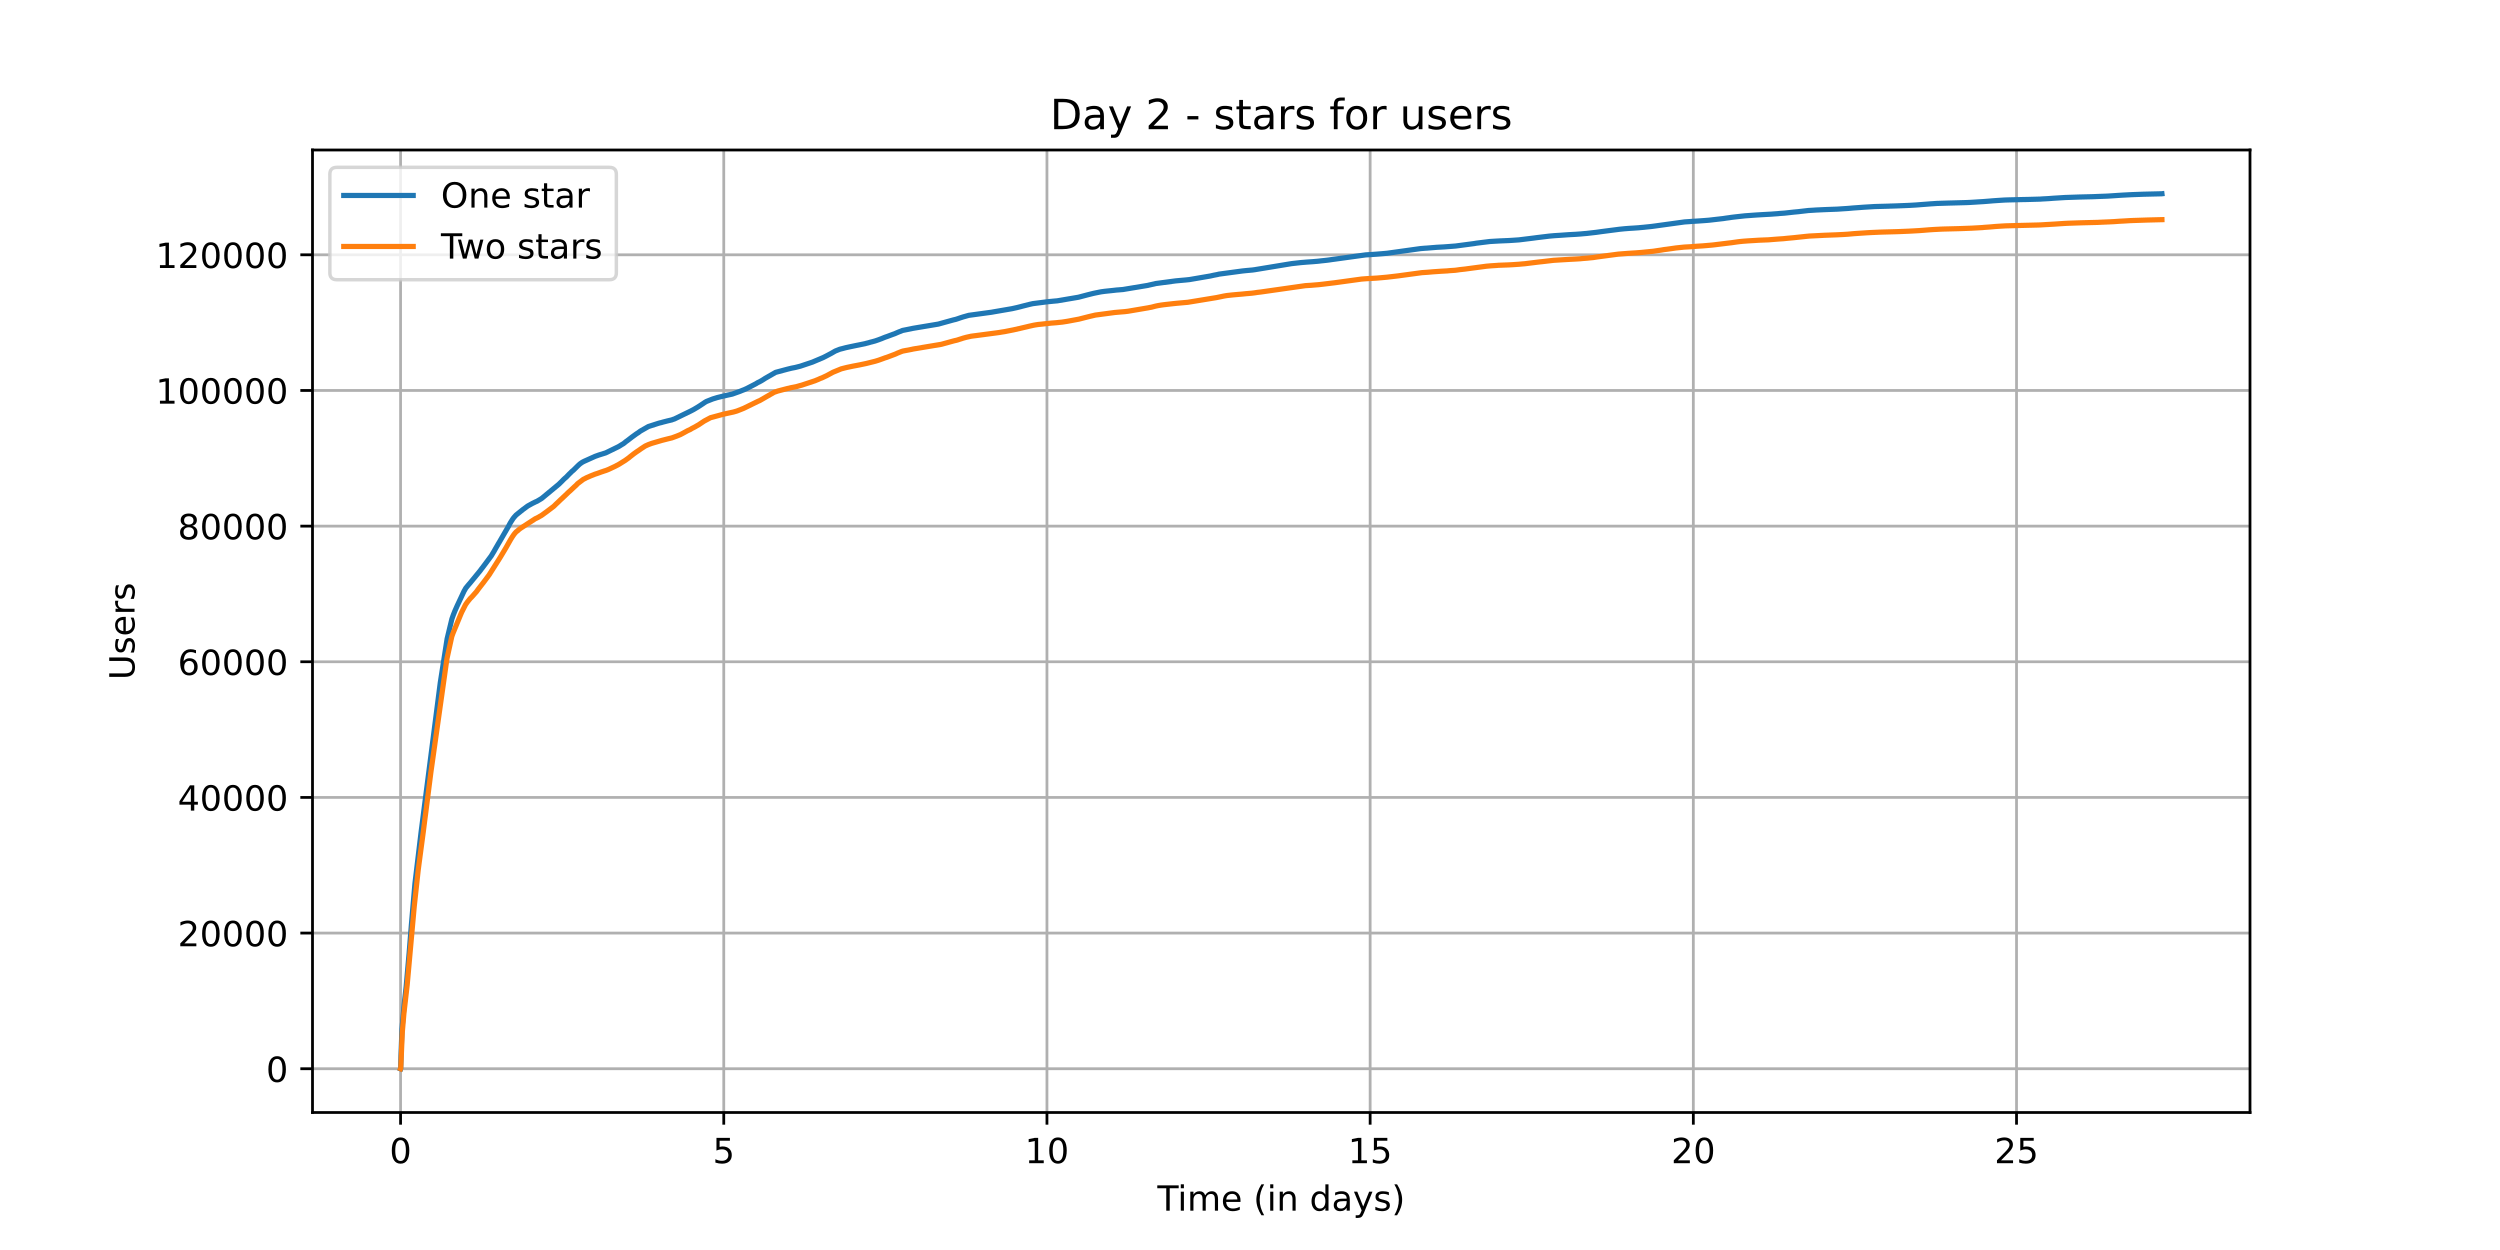 <?xml version="1.0" encoding="utf-8" standalone="no"?>
<!DOCTYPE svg PUBLIC "-//W3C//DTD SVG 1.1//EN"
  "http://www.w3.org/Graphics/SVG/1.1/DTD/svg11.dtd">
<!-- Created with matplotlib (https://matplotlib.org/) -->
<svg height="360pt" version="1.1" viewBox="0 0 720 360" width="720pt" xmlns="http://www.w3.org/2000/svg" xmlns:xlink="http://www.w3.org/1999/xlink">
 <defs>
  <style type="text/css">*{stroke-linecap:butt;stroke-linejoin:round;}</style>
 </defs>
 <g id="figure_1">
  <g id="patch_1">
   <path d="M 0 360 
L 720 360 
L 720 0 
L 0 0 
z
" style="fill:#ffffff;"/>
  </g>
  <g id="axes_1">
   <g id="patch_2">
    <path d="M 90 320.4 
L 648 320.4 
L 648 43.2 
L 90 43.2 
z
" style="fill:#ffffff;"/>
   </g>
   <g id="matplotlib.axis_1">
    <g id="xtick_1">
     <g id="line2d_1">
      <path clip-path="url(#pff9358b240)" d="M 115.364 320.4 
L 115.364 43.2 
" style="fill:none;stroke:#b0b0b0;stroke-linecap:square;stroke-width:0.8;"/>
     </g>
     <g id="line2d_2">
      <defs>
       <path d="M 0 0 
L 0 3.5 
" id="mcae847e028" style="stroke:#000000;stroke-width:0.8;"/>
      </defs>
      <g>
       <use style="stroke:#000000;stroke-width:0.8;" x="115.364" xlink:href="#mcae847e028" y="320.4"/>
      </g>
     </g>
     <g id="text_1">
      <!-- 0 -->
      <g transform="translate(112.182 334.998)scale(0.1 -0.1)">
       <defs>
        <path d="M 31.781 66.406 
Q 24.172 66.406 20.328 58.906 
Q 16.5 51.422 16.5 36.375 
Q 16.5 21.391 20.328 13.891 
Q 24.172 6.391 31.781 6.391 
Q 39.453 6.391 43.281 13.891 
Q 47.125 21.391 47.125 36.375 
Q 47.125 51.422 43.281 58.906 
Q 39.453 66.406 31.781 66.406 
z
M 31.781 74.219 
Q 44.047 74.219 50.516 64.516 
Q 56.984 54.828 56.984 36.375 
Q 56.984 17.969 50.516 8.266 
Q 44.047 -1.422 31.781 -1.422 
Q 19.531 -1.422 13.062 8.266 
Q 6.594 17.969 6.594 36.375 
Q 6.594 54.828 13.062 64.516 
Q 19.531 74.219 31.781 74.219 
z
" id="DejaVuSans-48"/>
       </defs>
       <use xlink:href="#DejaVuSans-48"/>
      </g>
     </g>
    </g>
    <g id="xtick_2">
     <g id="line2d_3">
      <path clip-path="url(#pff9358b240)" d="M 208.443 320.4 
L 208.443 43.2 
" style="fill:none;stroke:#b0b0b0;stroke-linecap:square;stroke-width:0.8;"/>
     </g>
     <g id="line2d_4">
      <g>
       <use style="stroke:#000000;stroke-width:0.8;" x="208.443" xlink:href="#mcae847e028" y="320.4"/>
      </g>
     </g>
     <g id="text_2">
      <!-- 5 -->
      <g transform="translate(205.262 334.998)scale(0.1 -0.1)">
       <defs>
        <path d="M 10.797 72.906 
L 49.516 72.906 
L 49.516 64.594 
L 19.828 64.594 
L 19.828 46.734 
Q 21.969 47.469 24.109 47.828 
Q 26.266 48.188 28.422 48.188 
Q 40.625 48.188 47.75 41.5 
Q 54.891 34.812 54.891 23.391 
Q 54.891 11.625 47.562 5.094 
Q 40.234 -1.422 26.906 -1.422 
Q 22.312 -1.422 17.547 -0.641 
Q 12.797 0.141 7.719 1.703 
L 7.719 11.625 
Q 12.109 9.234 16.797 8.062 
Q 21.484 6.891 26.703 6.891 
Q 35.156 6.891 40.078 11.328 
Q 45.016 15.766 45.016 23.391 
Q 45.016 31 40.078 35.438 
Q 35.156 39.891 26.703 39.891 
Q 22.75 39.891 18.812 39.016 
Q 14.891 38.141 10.797 36.281 
z
" id="DejaVuSans-53"/>
       </defs>
       <use xlink:href="#DejaVuSans-53"/>
      </g>
     </g>
    </g>
    <g id="xtick_3">
     <g id="line2d_5">
      <path clip-path="url(#pff9358b240)" d="M 301.522 320.4 
L 301.522 43.2 
" style="fill:none;stroke:#b0b0b0;stroke-linecap:square;stroke-width:0.8;"/>
     </g>
     <g id="line2d_6">
      <g>
       <use style="stroke:#000000;stroke-width:0.8;" x="301.522" xlink:href="#mcae847e028" y="320.4"/>
      </g>
     </g>
     <g id="text_3">
      <!-- 10 -->
      <g transform="translate(295.16 334.998)scale(0.1 -0.1)">
       <defs>
        <path d="M 12.406 8.297 
L 28.516 8.297 
L 28.516 63.922 
L 10.984 60.406 
L 10.984 69.391 
L 28.422 72.906 
L 38.281 72.906 
L 38.281 8.297 
L 54.391 8.297 
L 54.391 0 
L 12.406 0 
z
" id="DejaVuSans-49"/>
       </defs>
       <use xlink:href="#DejaVuSans-49"/>
       <use x="63.623" xlink:href="#DejaVuSans-48"/>
      </g>
     </g>
    </g>
    <g id="xtick_4">
     <g id="line2d_7">
      <path clip-path="url(#pff9358b240)" d="M 394.601 320.4 
L 394.601 43.2 
" style="fill:none;stroke:#b0b0b0;stroke-linecap:square;stroke-width:0.8;"/>
     </g>
     <g id="line2d_8">
      <g>
       <use style="stroke:#000000;stroke-width:0.8;" x="394.601" xlink:href="#mcae847e028" y="320.4"/>
      </g>
     </g>
     <g id="text_4">
      <!-- 15 -->
      <g transform="translate(388.239 334.998)scale(0.1 -0.1)">
       <use xlink:href="#DejaVuSans-49"/>
       <use x="63.623" xlink:href="#DejaVuSans-53"/>
      </g>
     </g>
    </g>
    <g id="xtick_5">
     <g id="line2d_9">
      <path clip-path="url(#pff9358b240)" d="M 487.68 320.4 
L 487.68 43.2 
" style="fill:none;stroke:#b0b0b0;stroke-linecap:square;stroke-width:0.8;"/>
     </g>
     <g id="line2d_10">
      <g>
       <use style="stroke:#000000;stroke-width:0.8;" x="487.68" xlink:href="#mcae847e028" y="320.4"/>
      </g>
     </g>
     <g id="text_5">
      <!-- 20 -->
      <g transform="translate(481.318 334.998)scale(0.1 -0.1)">
       <defs>
        <path d="M 19.188 8.297 
L 53.609 8.297 
L 53.609 0 
L 7.328 0 
L 7.328 8.297 
Q 12.938 14.109 22.625 23.891 
Q 32.328 33.688 34.812 36.531 
Q 39.547 41.844 41.422 45.531 
Q 43.312 49.219 43.312 52.781 
Q 43.312 58.594 39.234 62.25 
Q 35.156 65.922 28.609 65.922 
Q 23.969 65.922 18.812 64.312 
Q 13.672 62.703 7.812 59.422 
L 7.812 69.391 
Q 13.766 71.781 18.938 73 
Q 24.125 74.219 28.422 74.219 
Q 39.75 74.219 46.484 68.547 
Q 53.219 62.891 53.219 53.422 
Q 53.219 48.922 51.531 44.891 
Q 49.859 40.875 45.406 35.406 
Q 44.188 33.984 37.641 27.219 
Q 31.109 20.453 19.188 8.297 
z
" id="DejaVuSans-50"/>
       </defs>
       <use xlink:href="#DejaVuSans-50"/>
       <use x="63.623" xlink:href="#DejaVuSans-48"/>
      </g>
     </g>
    </g>
    <g id="xtick_6">
     <g id="line2d_11">
      <path clip-path="url(#pff9358b240)" d="M 580.76 320.4 
L 580.76 43.2 
" style="fill:none;stroke:#b0b0b0;stroke-linecap:square;stroke-width:0.8;"/>
     </g>
     <g id="line2d_12">
      <g>
       <use style="stroke:#000000;stroke-width:0.8;" x="580.76" xlink:href="#mcae847e028" y="320.4"/>
      </g>
     </g>
     <g id="text_6">
      <!-- 25 -->
      <g transform="translate(574.397 334.998)scale(0.1 -0.1)">
       <use xlink:href="#DejaVuSans-50"/>
       <use x="63.623" xlink:href="#DejaVuSans-53"/>
      </g>
     </g>
    </g>
    <g id="text_7">
     <!-- Time (in days) -->
     <g transform="translate(333.327 348.677)scale(0.1 -0.1)">
      <defs>
       <path d="M -0.297 72.906 
L 61.375 72.906 
L 61.375 64.594 
L 35.5 64.594 
L 35.5 0 
L 25.594 0 
L 25.594 64.594 
L -0.297 64.594 
z
" id="DejaVuSans-84"/>
       <path d="M 9.422 54.688 
L 18.406 54.688 
L 18.406 0 
L 9.422 0 
z
M 9.422 75.984 
L 18.406 75.984 
L 18.406 64.594 
L 9.422 64.594 
z
" id="DejaVuSans-105"/>
       <path d="M 52 44.188 
Q 55.375 50.25 60.062 53.125 
Q 64.75 56 71.094 56 
Q 79.641 56 84.281 50.016 
Q 88.922 44.047 88.922 33.016 
L 88.922 0 
L 79.891 0 
L 79.891 32.719 
Q 79.891 40.578 77.094 44.375 
Q 74.312 48.188 68.609 48.188 
Q 61.625 48.188 57.562 43.547 
Q 53.516 38.922 53.516 30.906 
L 53.516 0 
L 44.484 0 
L 44.484 32.719 
Q 44.484 40.625 41.703 44.406 
Q 38.922 48.188 33.109 48.188 
Q 26.219 48.188 22.156 43.531 
Q 18.109 38.875 18.109 30.906 
L 18.109 0 
L 9.078 0 
L 9.078 54.688 
L 18.109 54.688 
L 18.109 46.188 
Q 21.188 51.219 25.484 53.609 
Q 29.781 56 35.688 56 
Q 41.656 56 45.828 52.969 
Q 50 49.953 52 44.188 
z
" id="DejaVuSans-109"/>
       <path d="M 56.203 29.594 
L 56.203 25.203 
L 14.891 25.203 
Q 15.484 15.922 20.484 11.062 
Q 25.484 6.203 34.422 6.203 
Q 39.594 6.203 44.453 7.469 
Q 49.312 8.734 54.109 11.281 
L 54.109 2.781 
Q 49.266 0.734 44.188 -0.344 
Q 39.109 -1.422 33.891 -1.422 
Q 20.797 -1.422 13.156 6.188 
Q 5.516 13.812 5.516 26.812 
Q 5.516 40.234 12.766 48.109 
Q 20.016 56 32.328 56 
Q 43.359 56 49.781 48.891 
Q 56.203 41.797 56.203 29.594 
z
M 47.219 32.234 
Q 47.125 39.594 43.094 43.984 
Q 39.062 48.391 32.422 48.391 
Q 24.906 48.391 20.391 44.141 
Q 15.875 39.891 15.188 32.172 
z
" id="DejaVuSans-101"/>
       <path id="DejaVuSans-32"/>
       <path d="M 31 75.875 
Q 24.469 64.656 21.281 53.656 
Q 18.109 42.672 18.109 31.391 
Q 18.109 20.125 21.312 9.062 
Q 24.516 -2 31 -13.188 
L 23.188 -13.188 
Q 15.875 -1.703 12.234 9.375 
Q 8.594 20.453 8.594 31.391 
Q 8.594 42.281 12.203 53.312 
Q 15.828 64.359 23.188 75.875 
z
" id="DejaVuSans-40"/>
       <path d="M 54.891 33.016 
L 54.891 0 
L 45.906 0 
L 45.906 32.719 
Q 45.906 40.484 42.875 44.328 
Q 39.844 48.188 33.797 48.188 
Q 26.516 48.188 22.312 43.547 
Q 18.109 38.922 18.109 30.906 
L 18.109 0 
L 9.078 0 
L 9.078 54.688 
L 18.109 54.688 
L 18.109 46.188 
Q 21.344 51.125 25.703 53.562 
Q 30.078 56 35.797 56 
Q 45.219 56 50.047 50.172 
Q 54.891 44.344 54.891 33.016 
z
" id="DejaVuSans-110"/>
       <path d="M 45.406 46.391 
L 45.406 75.984 
L 54.391 75.984 
L 54.391 0 
L 45.406 0 
L 45.406 8.203 
Q 42.578 3.328 38.25 0.953 
Q 33.938 -1.422 27.875 -1.422 
Q 17.969 -1.422 11.734 6.484 
Q 5.516 14.406 5.516 27.297 
Q 5.516 40.188 11.734 48.094 
Q 17.969 56 27.875 56 
Q 33.938 56 38.25 53.625 
Q 42.578 51.266 45.406 46.391 
z
M 14.797 27.297 
Q 14.797 17.391 18.875 11.75 
Q 22.953 6.109 30.078 6.109 
Q 37.203 6.109 41.297 11.75 
Q 45.406 17.391 45.406 27.297 
Q 45.406 37.203 41.297 42.844 
Q 37.203 48.484 30.078 48.484 
Q 22.953 48.484 18.875 42.844 
Q 14.797 37.203 14.797 27.297 
z
" id="DejaVuSans-100"/>
       <path d="M 34.281 27.484 
Q 23.391 27.484 19.188 25 
Q 14.984 22.516 14.984 16.5 
Q 14.984 11.719 18.141 8.906 
Q 21.297 6.109 26.703 6.109 
Q 34.188 6.109 38.703 11.406 
Q 43.219 16.703 43.219 25.484 
L 43.219 27.484 
z
M 52.203 31.203 
L 52.203 0 
L 43.219 0 
L 43.219 8.297 
Q 40.141 3.328 35.547 0.953 
Q 30.953 -1.422 24.312 -1.422 
Q 15.922 -1.422 10.953 3.297 
Q 6 8.016 6 15.922 
Q 6 25.141 12.172 29.828 
Q 18.359 34.516 30.609 34.516 
L 43.219 34.516 
L 43.219 35.406 
Q 43.219 41.609 39.141 45 
Q 35.062 48.391 27.688 48.391 
Q 23 48.391 18.547 47.266 
Q 14.109 46.141 10.016 43.891 
L 10.016 52.203 
Q 14.938 54.109 19.578 55.047 
Q 24.219 56 28.609 56 
Q 40.484 56 46.344 49.844 
Q 52.203 43.703 52.203 31.203 
z
" id="DejaVuSans-97"/>
       <path d="M 32.172 -5.078 
Q 28.375 -14.844 24.75 -17.812 
Q 21.141 -20.797 15.094 -20.797 
L 7.906 -20.797 
L 7.906 -13.281 
L 13.188 -13.281 
Q 16.891 -13.281 18.938 -11.516 
Q 21 -9.766 23.484 -3.219 
L 25.094 0.875 
L 2.984 54.688 
L 12.5 54.688 
L 29.594 11.922 
L 46.688 54.688 
L 56.203 54.688 
z
" id="DejaVuSans-121"/>
       <path d="M 44.281 53.078 
L 44.281 44.578 
Q 40.484 46.531 36.375 47.5 
Q 32.281 48.484 27.875 48.484 
Q 21.188 48.484 17.844 46.438 
Q 14.5 44.391 14.5 40.281 
Q 14.5 37.156 16.891 35.375 
Q 19.281 33.594 26.516 31.984 
L 29.594 31.297 
Q 39.156 29.25 43.188 25.516 
Q 47.219 21.781 47.219 15.094 
Q 47.219 7.469 41.188 3.016 
Q 35.156 -1.422 24.609 -1.422 
Q 20.219 -1.422 15.453 -0.562 
Q 10.688 0.297 5.422 2 
L 5.422 11.281 
Q 10.406 8.688 15.234 7.391 
Q 20.062 6.109 24.812 6.109 
Q 31.156 6.109 34.562 8.281 
Q 37.984 10.453 37.984 14.406 
Q 37.984 18.062 35.516 20.016 
Q 33.062 21.969 24.703 23.781 
L 21.578 24.516 
Q 13.234 26.266 9.516 29.906 
Q 5.812 33.547 5.812 39.891 
Q 5.812 47.609 11.281 51.797 
Q 16.75 56 26.812 56 
Q 31.781 56 36.172 55.266 
Q 40.578 54.547 44.281 53.078 
z
" id="DejaVuSans-115"/>
       <path d="M 8.016 75.875 
L 15.828 75.875 
Q 23.141 64.359 26.781 53.312 
Q 30.422 42.281 30.422 31.391 
Q 30.422 20.453 26.781 9.375 
Q 23.141 -1.703 15.828 -13.188 
L 8.016 -13.188 
Q 14.5 -2 17.703 9.062 
Q 20.906 20.125 20.906 31.391 
Q 20.906 42.672 17.703 53.656 
Q 14.5 64.656 8.016 75.875 
z
" id="DejaVuSans-41"/>
      </defs>
      <use xlink:href="#DejaVuSans-84"/>
      <use x="57.959" xlink:href="#DejaVuSans-105"/>
      <use x="85.742" xlink:href="#DejaVuSans-109"/>
      <use x="183.154" xlink:href="#DejaVuSans-101"/>
      <use x="244.678" xlink:href="#DejaVuSans-32"/>
      <use x="276.465" xlink:href="#DejaVuSans-40"/>
      <use x="315.479" xlink:href="#DejaVuSans-105"/>
      <use x="343.262" xlink:href="#DejaVuSans-110"/>
      <use x="406.641" xlink:href="#DejaVuSans-32"/>
      <use x="438.428" xlink:href="#DejaVuSans-100"/>
      <use x="501.904" xlink:href="#DejaVuSans-97"/>
      <use x="563.184" xlink:href="#DejaVuSans-121"/>
      <use x="622.363" xlink:href="#DejaVuSans-115"/>
      <use x="674.463" xlink:href="#DejaVuSans-41"/>
     </g>
    </g>
   </g>
   <g id="matplotlib.axis_2">
    <g id="ytick_1">
     <g id="line2d_13">
      <path clip-path="url(#pff9358b240)" d="M 90 307.8 
L 648 307.8 
" style="fill:none;stroke:#b0b0b0;stroke-linecap:square;stroke-width:0.8;"/>
     </g>
     <g id="line2d_14">
      <defs>
       <path d="M 0 0 
L -3.5 0 
" id="m8bfc674d5c" style="stroke:#000000;stroke-width:0.8;"/>
      </defs>
      <g>
       <use style="stroke:#000000;stroke-width:0.8;" x="90" xlink:href="#m8bfc674d5c" y="307.8"/>
      </g>
     </g>
     <g id="text_8">
      <!-- 0 -->
      <g transform="translate(76.638 311.599)scale(0.1 -0.1)">
       <use xlink:href="#DejaVuSans-48"/>
      </g>
     </g>
    </g>
    <g id="ytick_2">
     <g id="line2d_15">
      <path clip-path="url(#pff9358b240)" d="M 90 268.73 
L 648 268.73 
" style="fill:none;stroke:#b0b0b0;stroke-linecap:square;stroke-width:0.8;"/>
     </g>
     <g id="line2d_16">
      <g>
       <use style="stroke:#000000;stroke-width:0.8;" x="90" xlink:href="#m8bfc674d5c" y="268.73"/>
      </g>
     </g>
     <g id="text_9">
      <!-- 20000 -->
      <g transform="translate(51.188 272.529)scale(0.1 -0.1)">
       <use xlink:href="#DejaVuSans-50"/>
       <use x="63.623" xlink:href="#DejaVuSans-48"/>
       <use x="127.246" xlink:href="#DejaVuSans-48"/>
       <use x="190.869" xlink:href="#DejaVuSans-48"/>
       <use x="254.492" xlink:href="#DejaVuSans-48"/>
      </g>
     </g>
    </g>
    <g id="ytick_3">
     <g id="line2d_17">
      <path clip-path="url(#pff9358b240)" d="M 90 229.66 
L 648 229.66 
" style="fill:none;stroke:#b0b0b0;stroke-linecap:square;stroke-width:0.8;"/>
     </g>
     <g id="line2d_18">
      <g>
       <use style="stroke:#000000;stroke-width:0.8;" x="90" xlink:href="#m8bfc674d5c" y="229.66"/>
      </g>
     </g>
     <g id="text_10">
      <!-- 40000 -->
      <g transform="translate(51.188 233.46)scale(0.1 -0.1)">
       <defs>
        <path d="M 37.797 64.312 
L 12.891 25.391 
L 37.797 25.391 
z
M 35.203 72.906 
L 47.609 72.906 
L 47.609 25.391 
L 58.016 25.391 
L 58.016 17.188 
L 47.609 17.188 
L 47.609 0 
L 37.797 0 
L 37.797 17.188 
L 4.891 17.188 
L 4.891 26.703 
z
" id="DejaVuSans-52"/>
       </defs>
       <use xlink:href="#DejaVuSans-52"/>
       <use x="63.623" xlink:href="#DejaVuSans-48"/>
       <use x="127.246" xlink:href="#DejaVuSans-48"/>
       <use x="190.869" xlink:href="#DejaVuSans-48"/>
       <use x="254.492" xlink:href="#DejaVuSans-48"/>
      </g>
     </g>
    </g>
    <g id="ytick_4">
     <g id="line2d_19">
      <path clip-path="url(#pff9358b240)" d="M 90 190.591 
L 648 190.591 
" style="fill:none;stroke:#b0b0b0;stroke-linecap:square;stroke-width:0.8;"/>
     </g>
     <g id="line2d_20">
      <g>
       <use style="stroke:#000000;stroke-width:0.8;" x="90" xlink:href="#m8bfc674d5c" y="190.591"/>
      </g>
     </g>
     <g id="text_11">
      <!-- 60000 -->
      <g transform="translate(51.188 194.39)scale(0.1 -0.1)">
       <defs>
        <path d="M 33.016 40.375 
Q 26.375 40.375 22.484 35.828 
Q 18.609 31.297 18.609 23.391 
Q 18.609 15.531 22.484 10.953 
Q 26.375 6.391 33.016 6.391 
Q 39.656 6.391 43.531 10.953 
Q 47.406 15.531 47.406 23.391 
Q 47.406 31.297 43.531 35.828 
Q 39.656 40.375 33.016 40.375 
z
M 52.594 71.297 
L 52.594 62.312 
Q 48.875 64.062 45.094 64.984 
Q 41.312 65.922 37.594 65.922 
Q 27.828 65.922 22.672 59.328 
Q 17.531 52.734 16.797 39.406 
Q 19.672 43.656 24.016 45.922 
Q 28.375 48.188 33.594 48.188 
Q 44.578 48.188 50.953 41.516 
Q 57.328 34.859 57.328 23.391 
Q 57.328 12.156 50.688 5.359 
Q 44.047 -1.422 33.016 -1.422 
Q 20.359 -1.422 13.672 8.266 
Q 6.984 17.969 6.984 36.375 
Q 6.984 53.656 15.188 63.938 
Q 23.391 74.219 37.203 74.219 
Q 40.922 74.219 44.703 73.484 
Q 48.484 72.75 52.594 71.297 
z
" id="DejaVuSans-54"/>
       </defs>
       <use xlink:href="#DejaVuSans-54"/>
       <use x="63.623" xlink:href="#DejaVuSans-48"/>
       <use x="127.246" xlink:href="#DejaVuSans-48"/>
       <use x="190.869" xlink:href="#DejaVuSans-48"/>
       <use x="254.492" xlink:href="#DejaVuSans-48"/>
      </g>
     </g>
    </g>
    <g id="ytick_5">
     <g id="line2d_21">
      <path clip-path="url(#pff9358b240)" d="M 90 151.521 
L 648 151.521 
" style="fill:none;stroke:#b0b0b0;stroke-linecap:square;stroke-width:0.8;"/>
     </g>
     <g id="line2d_22">
      <g>
       <use style="stroke:#000000;stroke-width:0.8;" x="90" xlink:href="#m8bfc674d5c" y="151.521"/>
      </g>
     </g>
     <g id="text_12">
      <!-- 80000 -->
      <g transform="translate(51.188 155.32)scale(0.1 -0.1)">
       <defs>
        <path d="M 31.781 34.625 
Q 24.75 34.625 20.719 30.859 
Q 16.703 27.094 16.703 20.516 
Q 16.703 13.922 20.719 10.156 
Q 24.75 6.391 31.781 6.391 
Q 38.812 6.391 42.859 10.172 
Q 46.922 13.969 46.922 20.516 
Q 46.922 27.094 42.891 30.859 
Q 38.875 34.625 31.781 34.625 
z
M 21.922 38.812 
Q 15.578 40.375 12.031 44.719 
Q 8.5 49.078 8.5 55.328 
Q 8.5 64.062 14.719 69.141 
Q 20.953 74.219 31.781 74.219 
Q 42.672 74.219 48.875 69.141 
Q 55.078 64.062 55.078 55.328 
Q 55.078 49.078 51.531 44.719 
Q 48 40.375 41.703 38.812 
Q 48.828 37.156 52.797 32.312 
Q 56.781 27.484 56.781 20.516 
Q 56.781 9.906 50.312 4.234 
Q 43.844 -1.422 31.781 -1.422 
Q 19.734 -1.422 13.25 4.234 
Q 6.781 9.906 6.781 20.516 
Q 6.781 27.484 10.781 32.312 
Q 14.797 37.156 21.922 38.812 
z
M 18.312 54.391 
Q 18.312 48.734 21.844 45.562 
Q 25.391 42.391 31.781 42.391 
Q 38.141 42.391 41.719 45.562 
Q 45.312 48.734 45.312 54.391 
Q 45.312 60.062 41.719 63.234 
Q 38.141 66.406 31.781 66.406 
Q 25.391 66.406 21.844 63.234 
Q 18.312 60.062 18.312 54.391 
z
" id="DejaVuSans-56"/>
       </defs>
       <use xlink:href="#DejaVuSans-56"/>
       <use x="63.623" xlink:href="#DejaVuSans-48"/>
       <use x="127.246" xlink:href="#DejaVuSans-48"/>
       <use x="190.869" xlink:href="#DejaVuSans-48"/>
       <use x="254.492" xlink:href="#DejaVuSans-48"/>
      </g>
     </g>
    </g>
    <g id="ytick_6">
     <g id="line2d_23">
      <path clip-path="url(#pff9358b240)" d="M 90 112.451 
L 648 112.451 
" style="fill:none;stroke:#b0b0b0;stroke-linecap:square;stroke-width:0.8;"/>
     </g>
     <g id="line2d_24">
      <g>
       <use style="stroke:#000000;stroke-width:0.8;" x="90" xlink:href="#m8bfc674d5c" y="112.451"/>
      </g>
     </g>
     <g id="text_13">
      <!-- 100000 -->
      <g transform="translate(44.825 116.25)scale(0.1 -0.1)">
       <use xlink:href="#DejaVuSans-49"/>
       <use x="63.623" xlink:href="#DejaVuSans-48"/>
       <use x="127.246" xlink:href="#DejaVuSans-48"/>
       <use x="190.869" xlink:href="#DejaVuSans-48"/>
       <use x="254.492" xlink:href="#DejaVuSans-48"/>
       <use x="318.115" xlink:href="#DejaVuSans-48"/>
      </g>
     </g>
    </g>
    <g id="ytick_7">
     <g id="line2d_25">
      <path clip-path="url(#pff9358b240)" d="M 90 73.381 
L 648 73.381 
" style="fill:none;stroke:#b0b0b0;stroke-linecap:square;stroke-width:0.8;"/>
     </g>
     <g id="line2d_26">
      <g>
       <use style="stroke:#000000;stroke-width:0.8;" x="90" xlink:href="#m8bfc674d5c" y="73.381"/>
      </g>
     </g>
     <g id="text_14">
      <!-- 120000 -->
      <g transform="translate(44.825 77.181)scale(0.1 -0.1)">
       <use xlink:href="#DejaVuSans-49"/>
       <use x="63.623" xlink:href="#DejaVuSans-50"/>
       <use x="127.246" xlink:href="#DejaVuSans-48"/>
       <use x="190.869" xlink:href="#DejaVuSans-48"/>
       <use x="254.492" xlink:href="#DejaVuSans-48"/>
       <use x="318.115" xlink:href="#DejaVuSans-48"/>
      </g>
     </g>
    </g>
    <g id="text_15">
     <!-- Users -->
     <g transform="translate(38.745 195.801)rotate(-90)scale(0.1 -0.1)">
      <defs>
       <path d="M 8.688 72.906 
L 18.609 72.906 
L 18.609 28.609 
Q 18.609 16.891 22.844 11.734 
Q 27.094 6.594 36.625 6.594 
Q 46.094 6.594 50.344 11.734 
Q 54.594 16.891 54.594 28.609 
L 54.594 72.906 
L 64.5 72.906 
L 64.5 27.391 
Q 64.5 13.141 57.438 5.859 
Q 50.391 -1.422 36.625 -1.422 
Q 22.797 -1.422 15.734 5.859 
Q 8.688 13.141 8.688 27.391 
z
" id="DejaVuSans-85"/>
       <path d="M 41.109 46.297 
Q 39.594 47.172 37.812 47.578 
Q 36.031 48 33.891 48 
Q 26.266 48 22.188 43.047 
Q 18.109 38.094 18.109 28.812 
L 18.109 0 
L 9.078 0 
L 9.078 54.688 
L 18.109 54.688 
L 18.109 46.188 
Q 20.953 51.172 25.484 53.578 
Q 30.031 56 36.531 56 
Q 37.453 56 38.578 55.875 
Q 39.703 55.766 41.062 55.516 
z
" id="DejaVuSans-114"/>
      </defs>
      <use xlink:href="#DejaVuSans-85"/>
      <use x="73.193" xlink:href="#DejaVuSans-115"/>
      <use x="125.293" xlink:href="#DejaVuSans-101"/>
      <use x="186.816" xlink:href="#DejaVuSans-114"/>
      <use x="227.93" xlink:href="#DejaVuSans-115"/>
     </g>
    </g>
   </g>
   <g id="line2d_27">
    <path clip-path="url(#pff9358b240)" d="M 115.364 307.8 
L 115.391 307.695 
L 115.475 304.211 
L 115.769 296.368 
L 116.383 289.498 
L 116.98 284.118 
L 117.841 274.37 
L 118.507 265.999 
L 119.505 254.472 
L 121.308 239.406 
L 121.49 238.01 
L 126.795 196.658 
L 128.769 183.984 
L 130.145 178.258 
L 130.567 177.067 
L 131.041 175.881 
L 131.68 174.439 
L 133.665 170.212 
L 133.831 169.938 
L 134.136 169.393 
L 134.639 168.776 
L 135.044 168.29 
L 135.317 167.983 
L 138.268 164.391 
L 138.741 163.748 
L 138.959 163.484 
L 141.483 160.099 
L 142.349 158.657 
L 142.469 158.432 
L 142.905 157.669 
L 143.308 156.977 
L 143.533 156.577 
L 143.751 156.225 
L 146.467 151.535 
L 146.763 150.978 
L 146.878 150.759 
L 147.068 150.433 
L 147.314 150.04 
L 147.784 149.313 
L 148.135 148.884 
L 148.635 148.329 
L 150.612 146.741 
L 150.995 146.471 
L 151.238 146.286 
L 151.737 145.911 
L 152.031 145.703 
L 153.389 144.957 
L 153.911 144.707 
L 154.107 144.598 
L 154.632 144.375 
L 155.606 143.797 
L 155.996 143.559 
L 160.924 139.478 
L 161.487 138.929 
L 161.744 138.681 
L 162.34 138.069 
L 162.736 137.704 
L 163.076 137.423 
L 163.606 136.868 
L 163.99 136.471 
L 164.23 136.252 
L 164.706 135.772 
L 165.141 135.418 
L 166.024 134.547 
L 166.178 134.393 
L 166.717 133.873 
L 167.076 133.561 
L 167.457 133.293 
L 167.614 133.184 
L 167.87 133.037 
L 168.268 132.838 
L 171.378 131.437 
L 172.129 131.171 
L 172.429 131.058 
L 174.299 130.476 
L 174.491 130.408 
L 177.989 128.702 
L 178.297 128.536 
L 178.553 128.376 
L 179.014 128.085 
L 179.586 127.747 
L 179.906 127.489 
L 180.359 127.118 
L 180.513 127.018 
L 180.731 126.862 
L 181.85 125.995 
L 181.991 125.887 
L 182.272 125.684 
L 183.193 125.016 
L 183.564 124.766 
L 183.833 124.604 
L 184.331 124.225 
L 184.459 124.137 
L 186.736 122.844 
L 189.65 121.904 
L 190.026 121.799 
L 190.524 121.685 
L 190.87 121.576 
L 191.918 121.306 
L 192.156 121.242 
L 193.488 120.929 
L 193.86 120.781 
L 194.206 120.675 
L 198.971 118.359 
L 199.535 118.062 
L 199.74 117.956 
L 200.586 117.454 
L 200.983 117.218 
L 201.649 116.79 
L 202.059 116.516 
L 202.379 116.309 
L 203.032 115.864 
L 203.455 115.618 
L 205.313 114.883 
L 206.005 114.676 
L 206.21 114.61 
L 206.569 114.5 
L 208.4 114.051 
L 208.874 113.949 
L 209.143 113.881 
L 210.411 113.606 
L 210.898 113.498 
L 213.127 112.701 
L 213.524 112.535 
L 213.96 112.361 
L 214.306 112.234 
L 215.075 111.883 
L 217.164 110.8 
L 217.741 110.496 
L 217.958 110.355 
L 218.292 110.158 
L 218.676 109.988 
L 219.355 109.611 
L 220.034 109.185 
L 220.291 109.013 
L 223.379 107.241 
L 226.787 106.327 
L 227.966 106.038 
L 228.978 105.841 
L 229.429 105.731 
L 230.508 105.454 
L 233.981 104.289 
L 237.12 102.959 
L 237.325 102.852 
L 237.877 102.574 
L 239.402 101.766 
L 239.824 101.523 
L 240.568 101.096 
L 241.836 100.592 
L 242.118 100.513 
L 242.567 100.404 
L 243.528 100.148 
L 244.835 99.861 
L 246.783 99.455 
L 247.077 99.4 
L 249.127 98.98 
L 249.511 98.869 
L 249.973 98.759 
L 250.767 98.527 
L 251.113 98.445 
L 252.035 98.193 
L 253.139 97.812 
L 253.408 97.702 
L 253.907 97.525 
L 254.125 97.431 
L 254.522 97.265 
L 254.996 97.081 
L 255.471 96.921 
L 257.214 96.272 
L 257.7 96.102 
L 258.072 95.934 
L 258.956 95.555 
L 259.29 95.442 
L 259.943 95.167 
L 262.353 94.686 
L 262.852 94.577 
L 263.48 94.467 
L 270.267 93.334 
L 270.498 93.268 
L 270.882 93.16 
L 274.613 92.127 
L 275.075 92.022 
L 275.357 91.947 
L 275.985 91.742 
L 276.498 91.561 
L 277.408 91.266 
L 277.806 91.158 
L 278.627 90.924 
L 279.024 90.814 
L 285.573 89.92 
L 286.175 89.81 
L 291.444 88.902 
L 292.891 88.58 
L 293.98 88.308 
L 294.378 88.197 
L 296.633 87.628 
L 297.12 87.523 
L 297.453 87.447 
L 301.785 86.892 
L 302.938 86.782 
L 303.283 86.745 
L 304.513 86.636 
L 310.588 85.606 
L 313.226 84.911 
L 314.367 84.624 
L 314.918 84.489 
L 315.443 84.38 
L 316.558 84.151 
L 317.121 84.042 
L 317.39 84.003 
L 318.21 83.893 
L 320.658 83.635 
L 321.581 83.528 
L 322.08 83.491 
L 323.412 83.381 
L 330.562 82.194 
L 330.921 82.102 
L 332.471 81.76 
L 332.843 81.664 
L 338.582 80.895 
L 339.773 80.785 
L 341.516 80.629 
L 342.566 80.519 
L 348.603 79.482 
L 349.115 79.365 
L 349.602 79.257 
L 350.627 79.06 
L 351.05 78.951 
L 357.868 78.033 
L 358.931 77.923 
L 360.715 77.761 
L 361.471 77.656 
L 361.702 77.615 
L 371.645 75.978 
L 372.042 75.915 
L 374.657 75.624 
L 375.938 75.517 
L 376.437 75.476 
L 378.026 75.366 
L 379.64 75.229 
L 380.524 75.122 
L 381.101 75.063 
L 382.1 74.954 
L 382.715 74.878 
L 383.42 74.772 
L 383.792 74.718 
L 384.624 74.608 
L 393.301 73.409 
L 395.043 73.299 
L 396.402 73.202 
L 397.761 73.092 
L 398.274 73.049 
L 399.478 72.94 
L 409.127 71.594 
L 410.434 71.485 
L 410.895 71.461 
L 412.215 71.352 
L 413.816 71.221 
L 415.866 71.111 
L 417.326 71.002 
L 418.723 70.893 
L 419.236 70.854 
L 424.566 70.146 
L 425.194 70.037 
L 429.052 69.556 
L 430.846 69.447 
L 431.973 69.385 
L 434.587 69.275 
L 435.843 69.197 
L 437.367 69.09 
L 437.623 69.064 
L 441.646 68.568 
L 442.441 68.459 
L 446.246 67.996 
L 447.437 67.89 
L 447.758 67.865 
L 449.487 67.757 
L 449.795 67.734 
L 451.306 67.626 
L 451.793 67.591 
L 453.83 67.482 
L 455.239 67.38 
L 456.367 67.273 
L 456.867 67.238 
L 459.685 66.915 
L 460.454 66.808 
L 461.171 66.706 
L 466.437 66.023 
L 467.501 65.917 
L 467.847 65.88 
L 469.243 65.771 
L 470.422 65.7 
L 471.933 65.595 
L 472.279 65.558 
L 473.472 65.45 
L 474.074 65.384 
L 475.163 65.274 
L 475.765 65.204 
L 476.597 65.095 
L 485.158 63.913 
L 486.785 63.805 
L 487.31 63.759 
L 489.091 63.649 
L 490.41 63.557 
L 491.82 63.45 
L 492.358 63.401 
L 493.28 63.292 
L 496.342 62.94 
L 497.008 62.835 
L 497.367 62.786 
L 498.174 62.678 
L 498.584 62.61 
L 499.443 62.502 
L 499.789 62.463 
L 502.557 62.157 
L 504.108 62.047 
L 504.62 62.008 
L 506.017 61.909 
L 507.849 61.799 
L 508.31 61.774 
L 510.283 61.666 
L 510.616 61.635 
L 512.077 61.528 
L 512.446 61.487 
L 513.996 61.377 
L 516.622 61.084 
L 517.814 60.975 
L 520.8 60.627 
L 522.556 60.52 
L 522.863 60.496 
L 525.144 60.387 
L 526.169 60.344 
L 529.154 60.234 
L 530.499 60.143 
L 532.19 60.033 
L 533.869 59.887 
L 535.432 59.777 
L 536.88 59.67 
L 538.712 59.56 
L 539.943 59.486 
L 543.889 59.377 
L 544.325 59.357 
L 545.234 59.33 
L 546.17 59.301 
L 548.937 59.191 
L 549.936 59.148 
L 551.768 59.043 
L 552.088 59.017 
L 553.459 58.908 
L 554.869 58.803 
L 556.202 58.695 
L 556.496 58.681 
L 557.816 58.59 
L 561.34 58.48 
L 562.224 58.457 
L 566.195 58.347 
L 567.182 58.306 
L 568.988 58.199 
L 569.488 58.164 
L 571.256 58.054 
L 572.73 57.939 
L 574.011 57.83 
L 575.331 57.738 
L 577.022 57.628 
L 577.483 57.605 
L 578.405 57.574 
L 582.902 57.464 
L 583.709 57.453 
L 587.553 57.345 
L 588.053 57.306 
L 590.039 57.197 
L 591.474 57.087 
L 593.204 56.98 
L 593.678 56.949 
L 594.844 56.88 
L 598.085 56.771 
L 598.521 56.753 
L 602.839 56.644 
L 603.864 56.601 
L 606.683 56.493 
L 607.131 56.47 
L 608.425 56.386 
L 610.04 56.277 
L 611.232 56.204 
L 613.258 56.095 
L 614.283 56.048 
L 617.255 55.939 
L 618.126 55.917 
L 622.572 55.808 
L 622.636 55.8 
L 622.636 55.8 
" style="fill:none;stroke:#1f77b4;stroke-linecap:square;stroke-width:1.5;"/>
   </g>
   <g id="line2d_28">
    <path clip-path="url(#pff9358b240)" d="M 115.364 307.8 
L 115.411 307.7 
L 115.468 306.536 
L 115.859 297.294 
L 116.332 291.811 
L 117.266 283.674 
L 119.312 260.93 
L 120.44 250.582 
L 120.722 248.435 
L 121.542 242.286 
L 121.909 239.533 
L 122.375 235.837 
L 122.548 234.546 
L 123.528 226.853 
L 124.096 222.382 
L 128.7 189.794 
L 130.12 183.314 
L 130.44 182.423 
L 132.717 176.893 
L 132.717 176.893 
L 132.986 176.277 
L 134.021 174.24 
L 134.229 173.91 
L 134.664 173.31 
L 135.403 172.392 
L 135.626 172.171 
L 135.787 172.015 
L 136.152 171.615 
L 136.426 171.3 
L 136.861 170.81 
L 137.036 170.614 
L 137.245 170.374 
L 137.408 170.145 
L 137.628 169.841 
L 137.858 169.528 
L 139.292 167.682 
L 140.855 165.586 
L 143.84 160.874 
L 144.152 160.372 
L 145.764 157.676 
L 146.353 156.627 
L 147.071 155.371 
L 147.49 154.693 
L 147.968 153.986 
L 148.271 153.599 
L 148.647 153.176 
L 148.929 152.965 
L 149.46 152.504 
L 149.857 152.191 
L 154.167 149.394 
L 154.384 149.294 
L 154.517 149.237 
L 154.735 149.128 
L 155.132 148.921 
L 155.382 148.761 
L 155.868 148.495 
L 156.264 148.223 
L 156.904 147.751 
L 157.323 147.454 
L 159.437 145.856 
L 159.681 145.629 
L 160.114 145.194 
L 160.411 144.918 
L 160.629 144.719 
L 161.462 143.908 
L 161.987 143.439 
L 162.269 143.154 
L 162.449 143 
L 162.557 142.894 
L 163.807 141.691 
L 163.977 141.552 
L 164.527 141.048 
L 165.474 140.157 
L 165.935 139.743 
L 166.28 139.37 
L 166.383 139.269 
L 168.024 138.034 
L 168.473 137.825 
L 168.724 137.677 
L 168.947 137.567 
L 169.729 137.233 
L 170.016 137.098 
L 170.847 136.77 
L 171.049 136.692 
L 171.289 136.585 
L 172.001 136.356 
L 173.306 135.885 
L 173.651 135.778 
L 173.958 135.664 
L 174.304 135.559 
L 174.547 135.479 
L 175.186 135.225 
L 175.608 135.032 
L 177.079 134.338 
L 177.079 134.338 
L 177.399 134.178 
L 177.541 134.092 
L 177.759 133.99 
L 178.09 133.809 
L 178.284 133.701 
L 180.129 132.551 
L 180.346 132.385 
L 181.083 131.859 
L 181.423 131.57 
L 181.953 131.154 
L 182.093 131.044 
L 182.537 130.697 
L 183.359 130.107 
L 183.948 129.722 
L 184.088 129.618 
L 184.638 129.23 
L 184.638 129.23 
L 185.832 128.452 
L 186.455 128.171 
L 186.69 128.061 
L 187.523 127.753 
L 187.856 127.643 
L 190.627 126.829 
L 191.714 126.551 
L 192.31 126.399 
L 193.514 126.106 
L 194.91 125.594 
L 195.961 125.163 
L 196.345 124.957 
L 196.64 124.803 
L 198.011 124.049 
L 198.446 123.852 
L 198.805 123.69 
L 199.304 123.379 
L 199.894 123.082 
L 200.265 122.883 
L 200.637 122.656 
L 200.944 122.488 
L 201.2 122.344 
L 202.789 121.281 
L 204.621 120.302 
L 208.336 119.294 
L 209.899 118.947 
L 211.206 118.667 
L 212.013 118.437 
L 212.256 118.362 
L 213.601 117.833 
L 214.229 117.577 
L 218.24 115.61 
L 218.484 115.499 
L 218.753 115.393 
L 222.956 112.981 
L 224.007 112.617 
L 226.736 111.906 
L 227.261 111.797 
L 227.633 111.693 
L 229.621 111.283 
L 230.406 111.049 
L 230.854 110.939 
L 234.75 109.648 
L 235.159 109.47 
L 235.621 109.29 
L 235.967 109.126 
L 236.39 108.945 
L 236.71 108.837 
L 237.633 108.398 
L 238.005 108.23 
L 239.568 107.39 
L 239.889 107.212 
L 242.285 106.227 
L 243.323 105.962 
L 243.913 105.815 
L 245.796 105.419 
L 246.731 105.247 
L 247.282 105.139 
L 247.513 105.098 
L 249.486 104.684 
L 251.69 104.133 
L 252.1 104.028 
L 252.882 103.789 
L 253.19 103.684 
L 254.471 103.223 
L 254.971 103.035 
L 255.253 102.961 
L 255.778 102.77 
L 257.367 102.168 
L 257.713 102.041 
L 258.123 101.869 
L 258.405 101.728 
L 259.584 101.254 
L 260.033 101.103 
L 262.66 100.597 
L 262.993 100.519 
L 271.113 99.16 
L 274.652 98.185 
L 275.088 98.079 
L 275.331 98.029 
L 275.729 97.925 
L 276.203 97.767 
L 277.024 97.509 
L 277.344 97.4 
L 278.28 97.144 
L 279.691 96.831 
L 280.485 96.722 
L 281.126 96.644 
L 287.033 95.862 
L 287.789 95.755 
L 288.637 95.614 
L 289.343 95.505 
L 291.854 95.008 
L 292.353 94.897 
L 292.866 94.794 
L 293.147 94.713 
L 293.673 94.608 
L 293.942 94.536 
L 295.313 94.215 
L 295.851 94.088 
L 296.287 93.979 
L 297.646 93.674 
L 298.261 93.565 
L 298.991 93.453 
L 300.042 93.348 
L 300.401 93.305 
L 302.784 93.051 
L 304.206 92.942 
L 304.795 92.877 
L 305.898 92.768 
L 306.692 92.643 
L 307.397 92.533 
L 310.728 91.912 
L 311.318 91.762 
L 313.444 91.221 
L 313.893 91.111 
L 315.469 90.742 
L 321.043 89.998 
L 322.285 89.888 
L 323.938 89.75 
L 324.86 89.64 
L 330.703 88.648 
L 331.023 88.578 
L 331.638 88.468 
L 332.637 88.206 
L 332.983 88.122 
L 333.521 88.013 
L 334.367 87.872 
L 335.136 87.763 
L 337.916 87.447 
L 339.005 87.337 
L 340.837 87.171 
L 342.08 87.062 
L 350.256 85.72 
L 350.55 85.665 
L 352.486 85.261 
L 353.319 85.12 
L 354.305 85.011 
L 354.908 84.944 
L 356.087 84.835 
L 357.753 84.694 
L 358.803 84.585 
L 360.485 84.442 
L 361.343 84.335 
L 362.099 84.215 
L 363.047 84.106 
L 375.963 82.266 
L 377.706 82.158 
L 378.257 82.108 
L 379.602 81.998 
L 379.935 81.967 
L 380.896 81.858 
L 384.368 81.436 
L 385.176 81.326 
L 392.122 80.371 
L 393.532 80.262 
L 394.71 80.195 
L 396.543 80.086 
L 398.261 79.937 
L 399.452 79.828 
L 402.707 79.447 
L 403.488 79.338 
L 409.525 78.521 
L 411.152 78.412 
L 412.83 78.269 
L 414.406 78.16 
L 414.892 78.126 
L 416.827 78.017 
L 417.403 77.955 
L 419.056 77.845 
L 419.697 77.763 
L 420.427 77.654 
L 420.991 77.595 
L 421.964 77.488 
L 422.669 77.39 
L 428.091 76.669 
L 429.283 76.564 
L 429.59 76.542 
L 431.269 76.433 
L 431.525 76.403 
L 434.382 76.294 
L 435.509 76.235 
L 437.111 76.128 
L 437.406 76.11 
L 438.571 76.001 
L 439.084 75.962 
L 443.146 75.46 
L 444.17 75.351 
L 447.399 74.973 
L 449.154 74.864 
L 450.358 74.79 
L 452.242 74.68 
L 453.33 74.628 
L 455.137 74.52 
L 455.726 74.456 
L 457.161 74.346 
L 457.751 74.28 
L 458.865 74.173 
L 459.275 74.108 
L 459.98 73.999 
L 466.104 73.184 
L 467.501 73.075 
L 468.987 72.961 
L 470.729 72.852 
L 471.037 72.832 
L 472.471 72.725 
L 472.997 72.676 
L 474.035 72.569 
L 476.111 72.366 
L 476.828 72.258 
L 477.597 72.141 
L 478.378 72.033 
L 479.237 71.885 
L 480.121 71.776 
L 480.403 71.733 
L 481.095 71.637 
L 481.877 71.528 
L 482.607 71.418 
L 485.03 71.164 
L 486.99 71.055 
L 488.578 70.926 
L 490.321 70.816 
L 491.909 70.684 
L 493.126 70.576 
L 493.728 70.506 
L 497.739 70.012 
L 498.661 69.904 
L 499.379 69.799 
L 500.122 69.695 
L 500.404 69.654 
L 501.019 69.578 
L 502.121 69.469 
L 503.544 69.365 
L 505.363 69.256 
L 506.593 69.177 
L 509.322 69.068 
L 510.911 68.939 
L 512.331 68.83 
L 513.612 68.744 
L 514.675 68.634 
L 516.571 68.459 
L 517.596 68.349 
L 520.006 68.091 
L 521.108 67.982 
L 522.184 67.927 
L 524.337 67.818 
L 525.426 67.761 
L 528.296 67.652 
L 528.718 67.638 
L 530.922 67.529 
L 532.139 67.453 
L 533.369 67.343 
L 533.92 67.292 
L 535.508 67.183 
L 536.008 67.148 
L 537.687 67.038 
L 538.879 66.97 
L 541.352 66.861 
L 542.3 66.829 
L 546.195 66.72 
L 547.117 66.689 
L 549.757 66.579 
L 550.871 66.519 
L 552.793 66.409 
L 554.228 66.3 
L 555.548 66.191 
L 556.868 66.103 
L 558.995 65.993 
L 559.931 65.96 
L 564.081 65.851 
L 564.991 65.823 
L 567.861 65.714 
L 569.039 65.648 
L 570.91 65.54 
L 571.474 65.485 
L 573.012 65.376 
L 574.716 65.229 
L 576.368 65.12 
L 577.547 65.05 
L 581.442 64.94 
L 582.313 64.919 
L 586.669 64.809 
L 587.605 64.78 
L 589.411 64.671 
L 589.847 64.649 
L 591.717 64.54 
L 593.024 64.45 
L 594.716 64.341 
L 595.753 64.292 
L 598.918 64.182 
L 599.815 64.155 
L 604.133 64.046 
L 605.222 63.993 
L 607.759 63.884 
L 608.887 63.825 
L 610.425 63.716 
L 611.553 63.657 
L 613.309 63.548 
L 614.308 63.505 
L 617.627 63.395 
L 618.549 63.364 
L 622.636 63.26 
L 622.636 63.26 
" style="fill:none;stroke:#ff7f0e;stroke-linecap:square;stroke-width:1.5;"/>
   </g>
   <g id="patch_3">
    <path d="M 90 320.4 
L 90 43.2 
" style="fill:none;stroke:#000000;stroke-linecap:square;stroke-linejoin:miter;stroke-width:0.8;"/>
   </g>
   <g id="patch_4">
    <path d="M 648 320.4 
L 648 43.2 
" style="fill:none;stroke:#000000;stroke-linecap:square;stroke-linejoin:miter;stroke-width:0.8;"/>
   </g>
   <g id="patch_5">
    <path d="M 90 320.4 
L 648 320.4 
" style="fill:none;stroke:#000000;stroke-linecap:square;stroke-linejoin:miter;stroke-width:0.8;"/>
   </g>
   <g id="patch_6">
    <path d="M 90 43.2 
L 648 43.2 
" style="fill:none;stroke:#000000;stroke-linecap:square;stroke-linejoin:miter;stroke-width:0.8;"/>
   </g>
   <g id="text_16">
    <!-- Day 2 - stars for users -->
    <g transform="translate(302.426 37.2)scale(0.12 -0.12)">
     <defs>
      <path d="M 19.672 64.797 
L 19.672 8.109 
L 31.594 8.109 
Q 46.688 8.109 53.688 14.938 
Q 60.688 21.781 60.688 36.531 
Q 60.688 51.172 53.688 57.984 
Q 46.688 64.797 31.594 64.797 
z
M 9.812 72.906 
L 30.078 72.906 
Q 51.266 72.906 61.172 64.094 
Q 71.094 55.281 71.094 36.531 
Q 71.094 17.672 61.125 8.828 
Q 51.172 0 30.078 0 
L 9.812 0 
z
" id="DejaVuSans-68"/>
      <path d="M 4.891 31.391 
L 31.203 31.391 
L 31.203 23.391 
L 4.891 23.391 
z
" id="DejaVuSans-45"/>
      <path d="M 18.312 70.219 
L 18.312 54.688 
L 36.812 54.688 
L 36.812 47.703 
L 18.312 47.703 
L 18.312 18.016 
Q 18.312 11.328 20.141 9.422 
Q 21.969 7.516 27.594 7.516 
L 36.812 7.516 
L 36.812 0 
L 27.594 0 
Q 17.188 0 13.234 3.875 
Q 9.281 7.766 9.281 18.016 
L 9.281 47.703 
L 2.688 47.703 
L 2.688 54.688 
L 9.281 54.688 
L 9.281 70.219 
z
" id="DejaVuSans-116"/>
      <path d="M 37.109 75.984 
L 37.109 68.5 
L 28.516 68.5 
Q 23.688 68.5 21.797 66.547 
Q 19.922 64.594 19.922 59.516 
L 19.922 54.688 
L 34.719 54.688 
L 34.719 47.703 
L 19.922 47.703 
L 19.922 0 
L 10.891 0 
L 10.891 47.703 
L 2.297 47.703 
L 2.297 54.688 
L 10.891 54.688 
L 10.891 58.5 
Q 10.891 67.625 15.141 71.797 
Q 19.391 75.984 28.609 75.984 
z
" id="DejaVuSans-102"/>
      <path d="M 30.609 48.391 
Q 23.391 48.391 19.188 42.75 
Q 14.984 37.109 14.984 27.297 
Q 14.984 17.484 19.156 11.844 
Q 23.344 6.203 30.609 6.203 
Q 37.797 6.203 41.984 11.859 
Q 46.188 17.531 46.188 27.297 
Q 46.188 37.016 41.984 42.703 
Q 37.797 48.391 30.609 48.391 
z
M 30.609 56 
Q 42.328 56 49.016 48.375 
Q 55.719 40.766 55.719 27.297 
Q 55.719 13.875 49.016 6.219 
Q 42.328 -1.422 30.609 -1.422 
Q 18.844 -1.422 12.172 6.219 
Q 5.516 13.875 5.516 27.297 
Q 5.516 40.766 12.172 48.375 
Q 18.844 56 30.609 56 
z
" id="DejaVuSans-111"/>
      <path d="M 8.5 21.578 
L 8.5 54.688 
L 17.484 54.688 
L 17.484 21.922 
Q 17.484 14.156 20.5 10.266 
Q 23.531 6.391 29.594 6.391 
Q 36.859 6.391 41.078 11.031 
Q 45.312 15.672 45.312 23.688 
L 45.312 54.688 
L 54.297 54.688 
L 54.297 0 
L 45.312 0 
L 45.312 8.406 
Q 42.047 3.422 37.719 1 
Q 33.406 -1.422 27.688 -1.422 
Q 18.266 -1.422 13.375 4.438 
Q 8.5 10.297 8.5 21.578 
z
M 31.109 56 
z
" id="DejaVuSans-117"/>
     </defs>
     <use xlink:href="#DejaVuSans-68"/>
     <use x="77.002" xlink:href="#DejaVuSans-97"/>
     <use x="138.281" xlink:href="#DejaVuSans-121"/>
     <use x="197.461" xlink:href="#DejaVuSans-32"/>
     <use x="229.248" xlink:href="#DejaVuSans-50"/>
     <use x="292.871" xlink:href="#DejaVuSans-32"/>
     <use x="324.658" xlink:href="#DejaVuSans-45"/>
     <use x="360.742" xlink:href="#DejaVuSans-32"/>
     <use x="392.529" xlink:href="#DejaVuSans-115"/>
     <use x="444.629" xlink:href="#DejaVuSans-116"/>
     <use x="483.838" xlink:href="#DejaVuSans-97"/>
     <use x="545.117" xlink:href="#DejaVuSans-114"/>
     <use x="586.23" xlink:href="#DejaVuSans-115"/>
     <use x="638.33" xlink:href="#DejaVuSans-32"/>
     <use x="670.117" xlink:href="#DejaVuSans-102"/>
     <use x="705.322" xlink:href="#DejaVuSans-111"/>
     <use x="766.504" xlink:href="#DejaVuSans-114"/>
     <use x="807.617" xlink:href="#DejaVuSans-32"/>
     <use x="839.404" xlink:href="#DejaVuSans-117"/>
     <use x="902.783" xlink:href="#DejaVuSans-115"/>
     <use x="954.883" xlink:href="#DejaVuSans-101"/>
     <use x="1016.406" xlink:href="#DejaVuSans-114"/>
     <use x="1057.52" xlink:href="#DejaVuSans-115"/>
    </g>
   </g>
   <g id="legend_1">
    <g id="patch_7">
     <path d="M 97 80.556 
L 175.511 80.556 
Q 177.511 80.556 177.511 78.556 
L 177.511 50.2 
Q 177.511 48.2 175.511 48.2 
L 97 48.2 
Q 95 48.2 95 50.2 
L 95 78.556 
Q 95 80.556 97 80.556 
z
" style="fill:#ffffff;opacity:0.8;stroke:#cccccc;stroke-linejoin:miter;"/>
    </g>
    <g id="line2d_29">
     <path d="M 99 56.298 
L 119 56.298 
" style="fill:none;stroke:#1f77b4;stroke-linecap:square;stroke-width:1.5;"/>
    </g>
    <g id="line2d_30"/>
    <g id="text_17">
     <!-- One star -->
     <g transform="translate(127 59.798)scale(0.1 -0.1)">
      <defs>
       <path d="M 39.406 66.219 
Q 28.656 66.219 22.328 58.203 
Q 16.016 50.203 16.016 36.375 
Q 16.016 22.609 22.328 14.594 
Q 28.656 6.594 39.406 6.594 
Q 50.141 6.594 56.422 14.594 
Q 62.703 22.609 62.703 36.375 
Q 62.703 50.203 56.422 58.203 
Q 50.141 66.219 39.406 66.219 
z
M 39.406 74.219 
Q 54.734 74.219 63.906 63.938 
Q 73.094 53.656 73.094 36.375 
Q 73.094 19.141 63.906 8.859 
Q 54.734 -1.422 39.406 -1.422 
Q 24.031 -1.422 14.812 8.828 
Q 5.609 19.094 5.609 36.375 
Q 5.609 53.656 14.812 63.938 
Q 24.031 74.219 39.406 74.219 
z
" id="DejaVuSans-79"/>
      </defs>
      <use xlink:href="#DejaVuSans-79"/>
      <use x="78.711" xlink:href="#DejaVuSans-110"/>
      <use x="142.09" xlink:href="#DejaVuSans-101"/>
      <use x="203.613" xlink:href="#DejaVuSans-32"/>
      <use x="235.4" xlink:href="#DejaVuSans-115"/>
      <use x="287.5" xlink:href="#DejaVuSans-116"/>
      <use x="326.709" xlink:href="#DejaVuSans-97"/>
      <use x="387.988" xlink:href="#DejaVuSans-114"/>
     </g>
    </g>
    <g id="line2d_31">
     <path d="M 99 70.977 
L 119 70.977 
" style="fill:none;stroke:#ff7f0e;stroke-linecap:square;stroke-width:1.5;"/>
    </g>
    <g id="line2d_32"/>
    <g id="text_18">
     <!-- Two stars -->
     <g transform="translate(127 74.477)scale(0.1 -0.1)">
      <defs>
       <path d="M 4.203 54.688 
L 13.188 54.688 
L 24.422 12.016 
L 35.594 54.688 
L 46.188 54.688 
L 57.422 12.016 
L 68.609 54.688 
L 77.594 54.688 
L 63.281 0 
L 52.688 0 
L 40.922 44.828 
L 29.109 0 
L 18.5 0 
z
" id="DejaVuSans-119"/>
      </defs>
      <use xlink:href="#DejaVuSans-84"/>
      <use x="44.584" xlink:href="#DejaVuSans-119"/>
      <use x="126.371" xlink:href="#DejaVuSans-111"/>
      <use x="187.553" xlink:href="#DejaVuSans-32"/>
      <use x="219.34" xlink:href="#DejaVuSans-115"/>
      <use x="271.439" xlink:href="#DejaVuSans-116"/>
      <use x="310.648" xlink:href="#DejaVuSans-97"/>
      <use x="371.928" xlink:href="#DejaVuSans-114"/>
      <use x="413.041" xlink:href="#DejaVuSans-115"/>
     </g>
    </g>
   </g>
  </g>
 </g>
 <defs>
  <clipPath id="pff9358b240">
   <rect height="277.2" width="558" x="90" y="43.2"/>
  </clipPath>
 </defs>
</svg>
